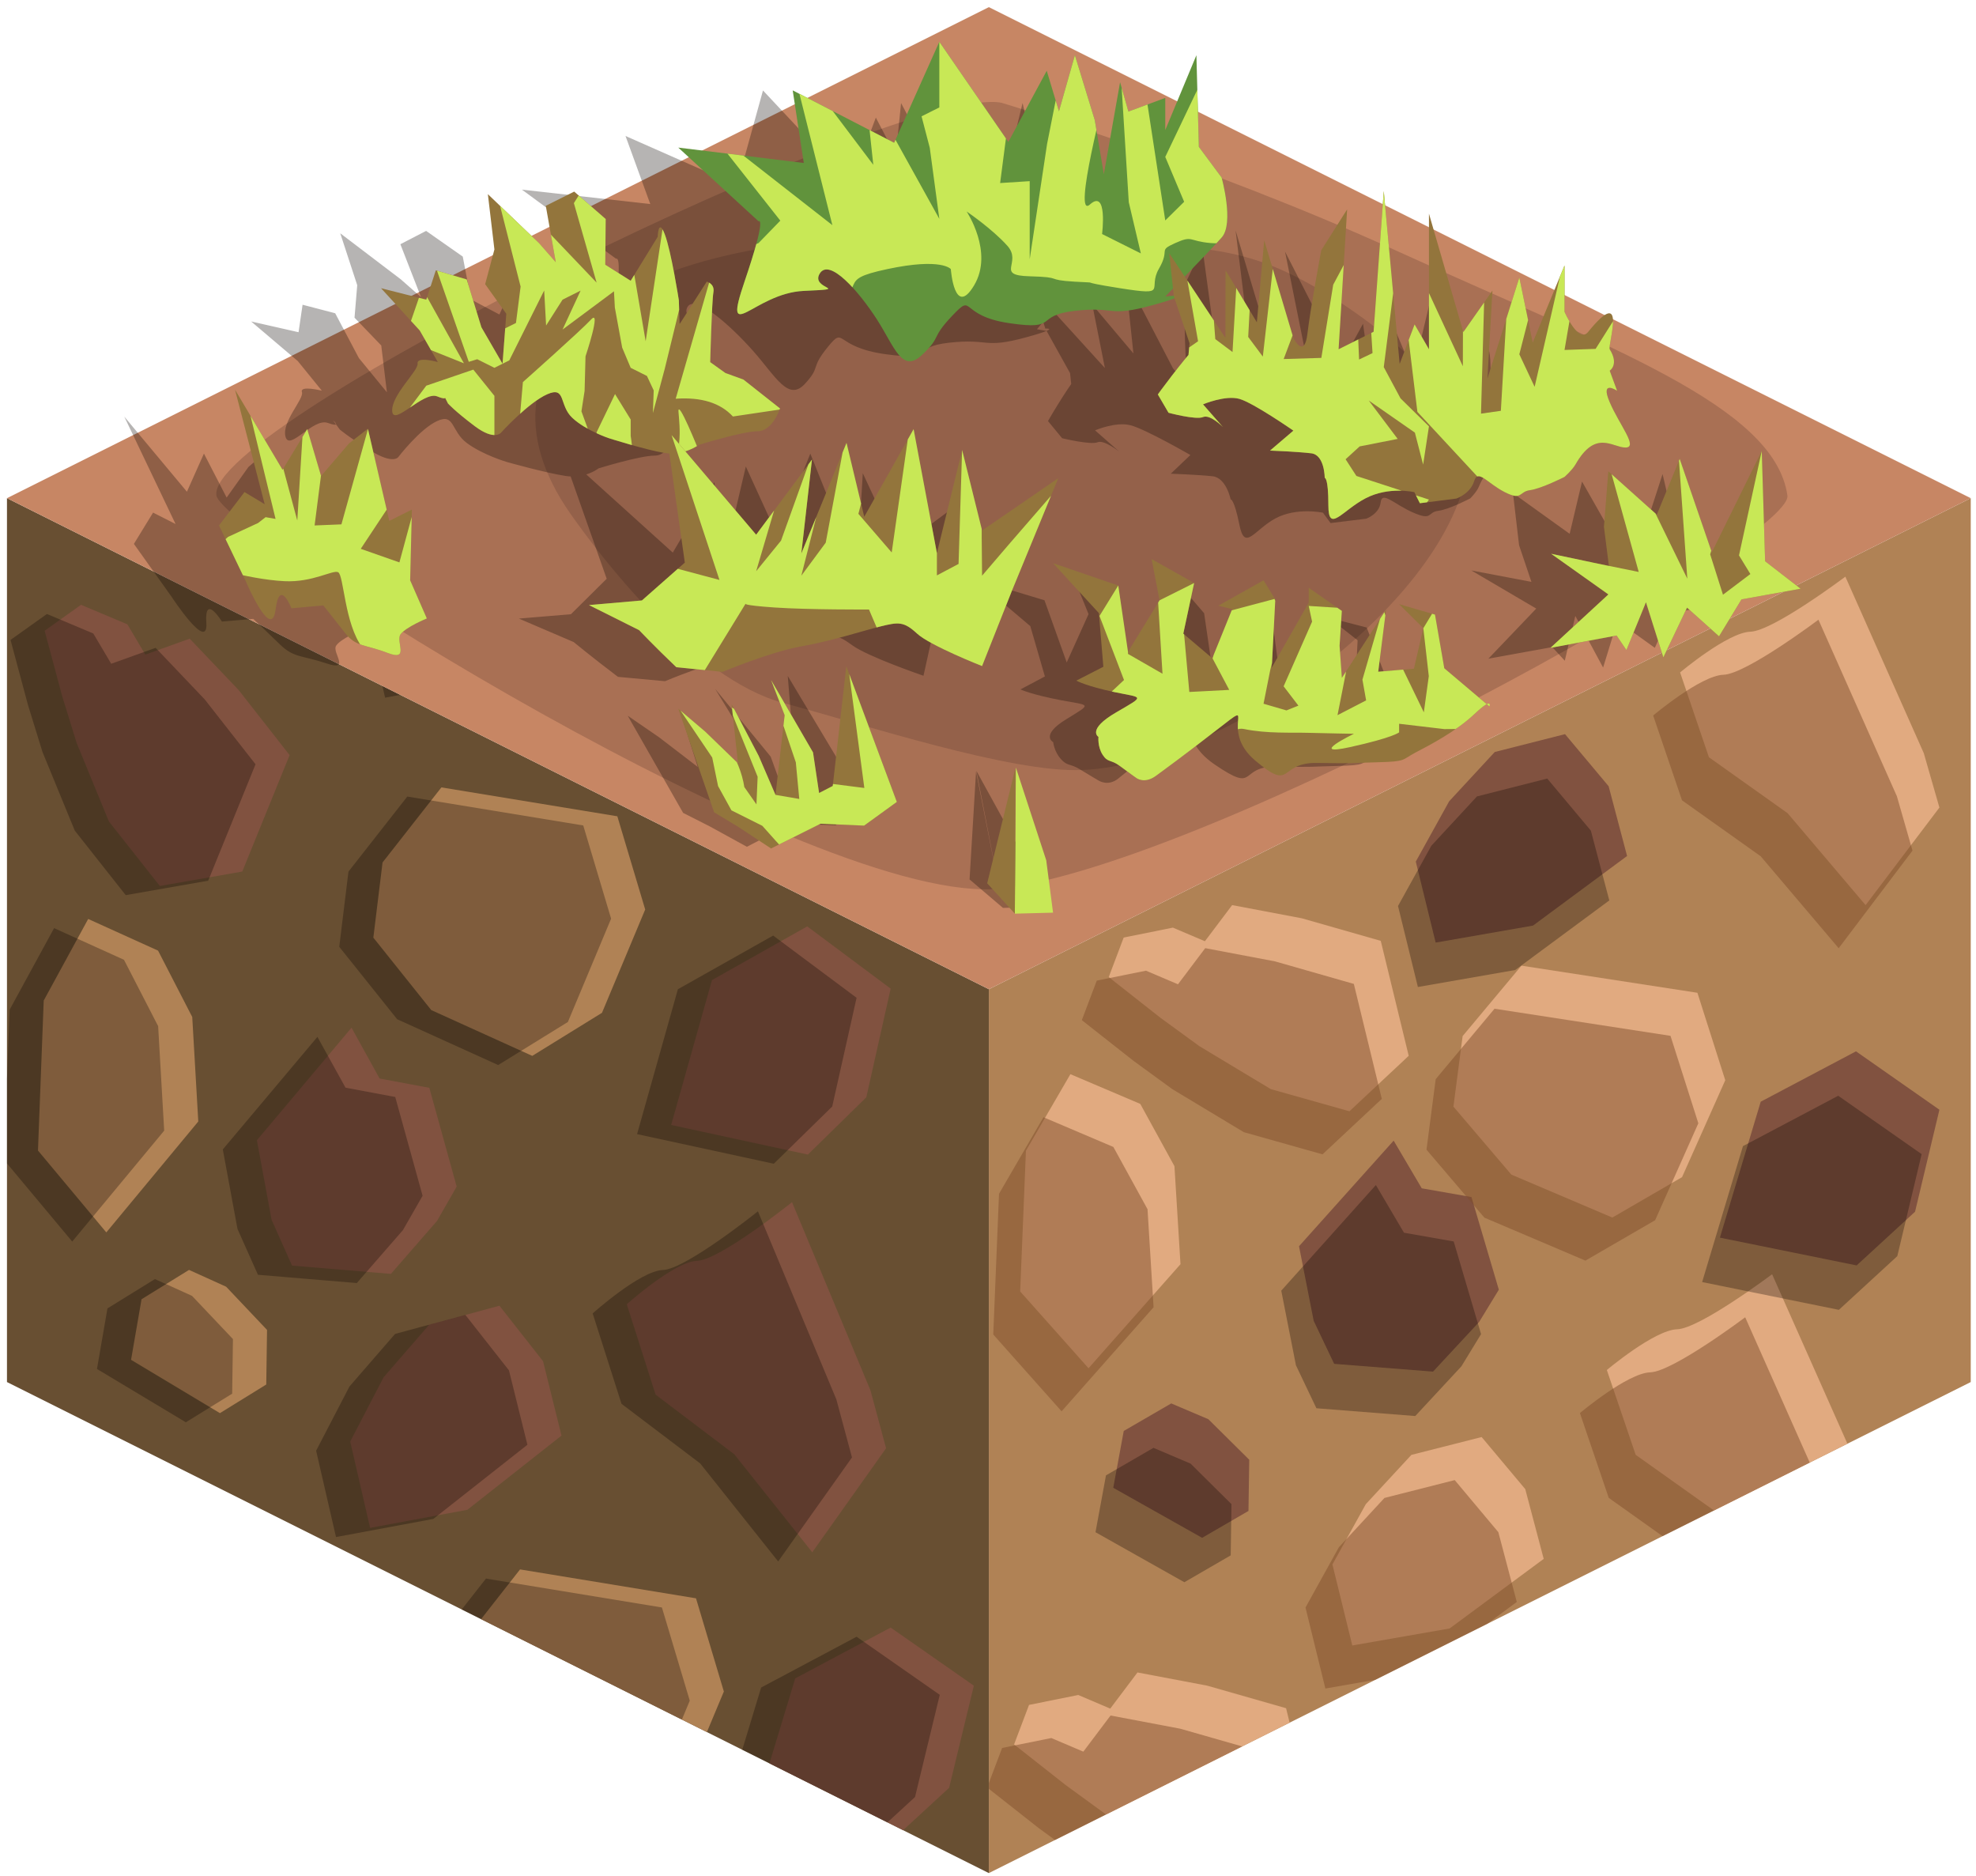 <?xml version="1.0" encoding="UTF-8" standalone="no"?><!DOCTYPE svg PUBLIC "-//W3C//DTD SVG 1.1//EN" "http://www.w3.org/Graphics/SVG/1.1/DTD/svg11.dtd"><svg width="100%" height="100%" viewBox="0 0 216 205" version="1.1" xmlns="http://www.w3.org/2000/svg" xmlns:xlink="http://www.w3.org/1999/xlink" xml:space="preserve" xmlns:serif="http://www.serif.com/" style="fill-rule:evenodd;clip-rule:evenodd;stroke-linejoin:round;stroke-miterlimit:1.414;"><g id="Dirt_Block17"><g><g><path d="M215.425,54.445l0,96.599l-107.332,53.665l0,-96.598l107.332,-53.666Z" style="fill:#b08255;"/><clipPath id="_clip1"><path d="M215.425,54.445l0,96.599l-107.332,53.665l0,-96.598l107.332,-53.666Z"/></clipPath><g clip-path="url(#_clip1)"><path d="M113.622,235.6l-7.471,-8.393l0.629,-15.381l4.861,-8.364l7.639,3.248l3.734,6.804l0.66,10.713l-10.052,11.373" style="fill:#e1aa80;"/><path d="M137.162,205.315l6.48,-6.062l-3.057,-12.564l-8.623,-2.464l-7.622,-1.443l-2.977,3.95l-3.5,-1.488l-5.378,1.085l-1.634,4.32l5.651,4.448l4.24,3.09l7.816,4.704l8.604,2.424Z" style="fill:#e1aa80;"/><path d="M174.149,211.621l7.62,-4.416l4.724,-10.593l-3.045,-9.557l-19.234,-2.964l-6.431,7.697l-1.006,7.709l6.329,7.427l11.043,4.697Z" style="fill:#e1aa80;"/><path d="M195.925,175.16l8.068,-10.664l-1.706,-5.942l-8.575,-19.295c0,0 -7.897,5.94 -10.383,6.017c-2.486,0.077 -7.683,4.452 -7.683,4.452l3.152,9.269l8.6,6.112l8.527,10.051Z" style="fill:#e1aa80;"/><path d="M147.822,179.832l10.639,-1.857l10.285,-7.605l-2.017,-7.626l-4.768,-5.691l-7.68,1.95l-4.984,5.388l-3.648,6.589l2.173,8.852" style="fill:#e1aa80;"/><path d="M206.634,207.347l-9.119,-6.382l-10.414,5.505l-4.462,14.856l14.946,3.036l6.387,-5.869l2.662,-11.146" style="fill:#e1aa80;"/><path d="M118.988,149.535l-7.471,-8.393l0.629,-15.381l4.861,-8.365l7.639,3.249l3.734,6.804l0.661,10.713l-10.053,11.373" style="fill:#e1aa80;"/><path d="M131.407,168.067l-9.714,-5.467l1.146,-6.211l5.191,-3.009l4.057,1.725l4.47,4.43l-0.085,5.596l-5.065,2.936Z" style="fill:#815240;"/><path d="M161.69,144.472l-5.042,5.43l-10.806,-0.848l-2.238,-4.699l-1.605,-8.155l10.344,-11.541l3.07,5.211l5.436,0.955l2.991,10.126l-2.15,3.521" style="fill:#815240;"/><path d="M147.509,121.452l6.48,-6.063l-3.056,-12.564l-8.623,-2.464l-7.623,-1.443l-2.976,3.95l-3.5,-1.488l-5.379,1.085l-1.634,4.32l5.651,4.448l4.24,3.091l7.817,4.703l8.603,2.425Z" style="fill:#e1aa80;"/><path d="M176.248,133.066l7.62,-4.416l4.724,-10.592l-3.045,-9.558l-19.234,-2.963l-6.431,7.697l-1.006,7.708l6.329,7.428l11.043,4.696Z" style="fill:#e1aa80;"/><path d="M203.932,98.923l8.069,-10.665l-1.707,-5.942l-8.575,-19.294c0,0 -7.896,5.94 -10.382,6.017c-2.486,0.076 -7.683,4.452 -7.683,4.452l3.152,9.269l8.599,6.112l8.527,10.051Z" style="fill:#e1aa80;"/><path d="M156.935,103.014l10.639,-1.857l10.285,-7.606l-2.017,-7.625l-4.768,-5.692l-7.679,1.95l-4.985,5.389l-3.648,6.588l2.173,8.853" style="fill:#815240;"/><path d="M212.001,121.282l-9.12,-6.382l-10.414,5.505l-4.461,14.856l14.945,3.036l6.387,-5.869l2.663,-11.146" style="fill:#815240;"/><path d="M129.464,172.921l-9.713,-5.466l1.145,-6.212l5.192,-3.008l4.056,1.725l4.47,4.429l-0.084,5.597l-5.066,2.935Zm30.283,-23.594l-5.042,5.43l-10.805,-0.849l-2.238,-4.698l-1.605,-8.155l10.343,-11.542l3.071,5.211l5.435,0.955l2.991,10.127l-2.15,3.521Zm50.311,-23.191l-2.662,11.147l-6.387,5.869l-14.946,-3.037l4.462,-14.855l10.414,-5.505l9.119,6.381Zm-55.066,-18.268l10.639,-1.857l10.285,-7.605l-2.016,-7.626l-4.769,-5.691l-7.679,1.95l-4.985,5.388l-3.648,6.589l2.173,8.852Z" style="fill:#0a0500;fill-opacity:0.3;"/><path d="M134.22,210.021l6.479,-6.062l-3.056,-12.564l-8.623,-2.464l-7.623,-1.443l-2.976,3.95l-3.5,-1.488l-5.379,1.085l-1.633,4.32l5.65,4.448l4.241,3.09l7.816,4.704l8.604,2.424Zm10.659,-25.483l10.639,-1.857l10.285,-7.605l-2.017,-7.626l-4.768,-5.691l-7.679,1.95l-4.985,5.388l-3.648,6.589l2.173,8.852Zm48.103,-4.672l8.069,-10.664l-1.707,-5.942l-8.575,-19.295c0,0 -7.897,5.94 -10.382,6.017c-2.486,0.077 -7.683,4.452 -7.683,4.452l3.152,9.269l8.599,6.112l8.527,10.051Zm-76.937,-25.625l-7.47,-8.393l0.629,-15.381l4.861,-8.364l7.639,3.248l3.734,6.804l0.66,10.713l-10.053,11.373Zm57.26,-16.469l7.62,-4.416l4.724,-10.592l-3.045,-9.558l-19.233,-2.963l-6.432,7.697l-1.006,7.708l6.329,7.428l11.043,4.696Zm-28.738,-11.614l6.48,-6.063l-3.057,-12.564l-8.623,-2.464l-7.622,-1.443l-2.977,3.95l-3.5,-1.488l-5.378,1.085l-1.634,4.32l5.651,4.448l4.24,3.091l7.816,4.703l8.604,2.425Zm56.422,-22.529l8.069,-10.665l-1.706,-5.942l-8.575,-19.294c0,0 -7.897,5.94 -10.383,6.017c-2.486,0.076 -7.683,4.452 -7.683,4.452l3.152,9.269l8.6,6.112l8.526,10.051Z" style="fill:#814f2c;fill-opacity:0.5;"/></g></g><path d="M0.762,54.445l107.331,53.666l0,96.598l-107.331,-53.665l0,-96.599" style="fill:#684f32;"/><clipPath id="_clip2"><path d="M0.762,54.445l107.331,53.666l0,96.598l-107.331,-53.665l0,-96.599"/></clipPath><g clip-path="url(#_clip2)"><path d="M6.255,226.422l-7.471,-8.946l0.629,-16.394l4.861,-8.915l7.639,3.462l3.734,7.253l0.66,11.418l-10.052,12.122" style="fill:#815240;"/><path d="M48.957,221.026l-5.043,5.788l-10.805,-0.905l-2.238,-5.008l-1.605,-8.692l10.343,-12.302l3.071,5.555l5.435,1.018l2.991,10.793l-2.149,3.753" style="fill:#815240;"/><path d="M29.795,194.143l6.48,-6.462l-3.057,-13.392l-8.623,-2.626l-7.622,-1.538l-2.977,4.21l-3.5,-1.586l-5.378,1.157l-1.634,4.604l5.651,4.741l4.24,3.294l7.817,5.014l8.603,2.584Z" style="fill:#815240;"/><path d="M66.782,200.863l7.62,-4.707l4.724,-11.29l-3.045,-10.187l-19.233,-3.158l-6.432,8.203l-1.006,8.217l6.329,7.917l11.043,5.005Z" style="fill:#b08255;"/><path d="M88.79,169.648l8.069,-11.367l-1.707,-6.333l-8.575,-20.565c0,0 -7.896,6.331 -10.382,6.412c-2.486,0.082 -7.683,4.746 -7.683,4.746l3.152,9.879l8.599,6.515l8.527,10.713Z" style="fill:#815240;"/><path d="M40.455,166.981l10.639,-1.979l10.285,-8.106l-2.017,-8.128l-4.768,-6.067l-7.68,2.079l-4.984,5.743l-3.648,7.023l2.173,9.435" style="fill:#815240;"/><path d="M106.454,184.226l-9.094,-6.35l-10.432,5.551l-4.516,14.885l14.93,2.979l6.408,-5.9l2.704,-11.165" style="fill:#815240;"/><path d="M11.621,134.688l-7.47,-8.946l0.628,-16.394l4.861,-8.915l7.639,3.462l3.735,7.252l0.66,11.419l-10.053,12.122" style="fill:#b08255;"/><path d="M24.04,154.441l-9.714,-5.827l1.146,-6.621l5.191,-3.206l4.057,1.838l4.47,4.721l-0.085,5.966l-5.065,3.129Z" style="fill:#b08255;"/><path d="M47.772,133.435l-5.042,5.788l-10.806,-0.905l-2.238,-5.008l-1.605,-8.692l10.344,-12.302l3.07,5.555l5.436,1.018l2.99,10.793l-2.149,3.753" style="fill:#815240;"/><path d="M17.47,96.829l9.013,-1.578l5.175,-12.725l-5.558,-7.096l-5.363,-5.631l-4.853,1.743l-1.958,-3.307l-5.07,-2.136l-3.978,2.835l1.911,7.125l1.585,5.13l3.528,8.589l5.568,7.051Z" style="fill:#815240;"/><path d="M58.183,115.396l7.621,-4.706l4.724,-11.29l-3.046,-10.188l-19.233,-3.158l-6.432,8.204l-1.006,8.216l6.329,7.917l11.043,5.005Z" style="fill:#b08255;"/><path d="M93.924,70.267l8.069,-11.367l-1.707,-6.333l-8.574,-20.565c0,0 -7.897,6.331 -10.383,6.413c-2.486,0.081 -7.683,4.745 -7.683,4.745l3.152,9.879l8.6,6.515l8.526,10.713Z" style="fill:#815240;"/><path d="M45.821,75.247l10.639,-1.979l10.285,-8.106l-2.016,-8.128l-4.769,-6.067l-7.679,2.079l-4.985,5.743l-3.648,7.022l2.173,9.436" style="fill:#815240;"/><path d="M97.36,108.047l-9.119,-6.802l-10.414,5.867l-4.461,15.835l14.945,3.236l6.387,-6.256l2.662,-11.88" style="fill:#815240;"/><path d="M14.947,247.177l-9.714,-5.827l1.146,-6.621l5.191,-3.206l4.057,1.838l4.47,4.721l-0.085,5.966l-5.065,3.129Zm30.283,-25.15l-5.042,5.789l-10.806,-0.905l-2.238,-5.008l-1.605,-8.692l10.344,-12.302l3.07,5.554l5.436,1.018l2.99,10.794l-2.149,3.752Zm-42.702,5.397l-7.471,-8.946l0.629,-16.394l4.861,-8.915l7.639,3.462l3.734,7.252l0.661,11.419l-10.053,12.122Zm100.199,-42.196l-2.704,11.165l-6.408,5.899l-14.93,-2.979l4.516,-14.884l10.433,-5.551l9.093,6.35Zm-39.672,16.637l7.621,-4.707l4.724,-11.29l-3.045,-10.187l-19.234,-3.159l-6.432,8.204l-1.006,8.216l6.329,7.918l11.043,5.005Zm-36.986,-6.72l6.479,-6.462l-3.056,-13.392l-8.623,-2.626l-7.623,-1.538l-2.976,4.21l-3.5,-1.586l-5.378,1.157l-1.634,4.604l5.651,4.741l4.24,3.294l7.816,5.014l8.604,2.584Zm58.994,-24.495l8.069,-11.367l-1.706,-6.333l-8.575,-20.566c0,0 -7.897,6.332 -10.383,6.413c-2.486,0.082 -7.683,4.746 -7.683,4.746l3.152,9.879l8.6,6.515l8.526,10.713Zm-48.335,-2.667l10.639,-1.979l10.285,-8.107l-2.017,-8.128l-4.768,-6.066l-7.679,2.079l-4.985,5.743l-3.648,7.022l2.173,9.436Zm-16.415,-12.541l-9.713,-5.826l1.146,-6.621l5.191,-3.206l4.056,1.838l4.471,4.721l-0.085,5.966l-5.066,3.128Zm23.732,-21.005l-5.042,5.788l-10.806,-0.905l-2.237,-5.008l-1.605,-8.692l10.343,-12.302l3.071,5.554l5.435,1.018l2.991,10.794l-2.15,3.753Zm-36.15,1.253l-7.471,-8.946l0.629,-16.394l4.861,-8.915l7.639,3.462l3.734,7.252l0.66,11.419l-10.052,12.122Zm85.739,-26.641l-2.663,11.88l-6.387,6.256l-14.945,-3.237l4.461,-15.834l10.414,-5.867l9.12,6.802Zm-39.177,7.349l7.62,-4.707l4.724,-11.29l-3.045,-10.187l-19.234,-3.158l-6.431,8.203l-1.006,8.217l6.329,7.917l11.043,5.005Zm-40.714,-18.568l9.014,-1.578l5.175,-12.724l-5.559,-7.096l-5.363,-5.631l-4.853,1.743l-1.957,-3.307l-5.07,-2.136l-3.979,2.835l1.911,7.124l1.585,5.131l3.529,8.589l5.567,7.05Zm28.352,-21.581l10.639,-1.979l10.285,-8.107l-2.017,-8.128l-4.768,-6.066l-7.68,2.078l-4.984,5.744l-3.648,7.022l2.173,9.436Zm48.103,-4.98l8.068,-11.367l-1.706,-6.333l-8.575,-20.566c0,0 -7.897,6.332 -10.383,6.413c-2.485,0.082 -7.683,4.746 -7.683,4.746l3.152,9.879l8.6,6.515l8.527,10.713Z" style="fill:#0a0500;fill-opacity:0.3;"/></g></g><path d="M215.425,54.445l-107.332,-53.665l-107.331,53.665l107.331,53.666l107.332,-53.666Z" style="fill:#c78664;"/><path d="M109.485,11.235c0,0 22.197,6.624 42.968,16.081c23.225,10.575 41.514,16.967 42.932,26.833c0.689,4.791 -63.107,40.333 -85.9,42.951c-20.083,2.306 -85.219,-38.894 -85.83,-42.951c-1.172,-7.792 74.91,-45.097 85.83,-42.914Z" style="fill:#815240;fill-opacity:0.429;"/><path d="M103.534,26.017c26.612,1.03 30.819,-0.225 41.015,5.822c7.746,4.594 16.418,12.433 15.956,18.382c-1.128,14.521 -25.736,33.177 -42.182,33.929c-7.737,0.354 -23.906,-4.985 -32.666,-7.315c-9.861,-2.622 -20.102,-16.125 -23.281,-20.659c-12.359,-17.627 5.936,-31.521 41.158,-30.159Z" style="fill:#815240;fill-opacity:0.5;"/><g id="GrassBlank04"><path d="M105.985,96.112l3.65,3.111l-2.942,-14.901l-0.708,11.79Zm5.98,-2.359l1.826,5.369l-4.156,0.101l-2.902,-14.971l5.232,9.501Zm-25.855,-19.882l8.319,13.904l-3.088,2.427l-4.798,-0.195l-4.901,2.537l-4.067,-2.232l-2.902,-1.472l-6.054,-10.617l3.415,2.346l4.234,3.248l-1.913,-6.056l4.024,5.295l2.642,3.995l-0.641,-8.162l-2.208,-3.602l6.076,7.413l1.5,4.161l1.349,-0.722l-0.987,-12.268Zm70.788,3.887c-0.219,0.114 -0.569,0.4 -1.128,1.001c-1.683,1.812 -4.257,3.187 -5.651,3.951c-1.394,0.764 -0.785,0.928 -3.91,0.999c-3.125,0.07 -2.295,0.147 -6.628,0.07c-4.333,-0.076 -1.992,3.055 -6.807,-0.229c-4.816,-3.284 -0.862,-6.568 -4.708,-3.284c-3.846,3.284 -4.7,3.895 -5.819,4.812c-1.119,0.916 -2.153,0.229 -2.153,0.229c0,0 -0.923,-0.535 -2.039,-1.222c-1.115,-0.688 -1.364,-0.306 -2.104,-1.146c-0.739,-0.84 -0.819,-1.825 -0.819,-1.825c0,0 -1.469,-0.735 1.423,-2.51c2.891,-1.775 2.627,-1.469 -0.591,-2.08c-3.219,-0.612 -4.416,-1.177 -4.416,-1.177l2.671,-1.42l-1.595,-5.499l-6.04,-5.117l7.589,2.291l2.431,6.797l2.387,-5.284l-1.718,-4.224l5.142,2.453l-0.142,5.186l3.681,2.525l1.159,-5.03l-1.583,-0.361l4.417,-2.597l1.677,1.952l1.021,6.984l2.702,-6.645l-0.307,-1.527l4.094,2.367l0.475,3.586l0.911,3.279l3.424,-6.998l0.422,6.37l3.839,-0.313l0.196,-4.147l-3.144,-2.464l4.136,1.069l2.125,5.499l5.38,3.679Zm0,0c0.44,-0.231 0.348,0.238 0.348,0.238l-0.348,-0.238Zm-120.169,-31.382c-0.043,0.076 -0.271,0.069 -0.9,-0.155c-1.627,-0.579 -4.189,3.149 -4.621,1.502c-0.432,-1.647 2.052,-4.116 1.796,-4.876c-0.257,-0.759 2.18,-0.147 2.18,-0.147l-2.629,-3.236l-5.101,-4.33l5.181,1.174l0.44,-3.003l3.565,0.93l2.59,4.898l3.064,3.742l-0.619,-5.121l-2.922,-3.034l0.296,-3.554l-1.856,-5.669l6.615,5.028l2.211,1.944l-2.253,-5.778l2.813,-1.456l4.007,2.808l0.895,4.683l3.111,1.647l2.045,-4.507c0,0 -0.337,-1.994 0.72,-0.26c1.056,1.733 2.9,6.761 2.9,6.761l0.574,2.447l2.093,-4.354c0,0 0.94,0.209 0.948,1.101c0.008,0.893 1.089,7.148 1.089,7.148l1.881,1.113l2.114,0.675l4.586,2.953c0,0 -0.312,2.333 -1.979,2.343c-1.668,0.01 -6.138,1.397 -6.138,1.397c0,0 -0.497,0.397 -1.34,0.659l9.457,8.543l4.552,-7.699l0.774,9.624l2.659,-11.335l3.46,7.57l3.59,-8.977l5.101,12.7l0.636,-10.556l3.838,8.241l7.25,-5.358l-2.742,11.521l-1.712,7.73c0,0 -6.093,-2.085 -7.788,-3.336c-1.694,-1.25 -2.269,-1.178 -4.109,-0.733c-1.84,0.445 -5.09,1.515 -8.268,2.049c-3.177,0.535 -8.087,2.614 -8.087,2.614l-5.145,-0.475c-2.826,-2.139 -4.839,-3.802 -4.839,-3.802l-5.991,-2.567l5.689,-0.475l3.91,-3.876l-3.941,-11.182c-0.166,-0.007 -0.336,-0.023 -0.511,-0.049c-2.129,-0.311 -6.441,-1.524 -6.441,-1.524c0,0 -2.654,-0.78 -4.395,-2.081c-1.741,-1.3 -1.317,-3.271 -3.219,-2.415c-1.902,0.855 -4.263,3.935 -4.263,3.935c0,0 -0.523,0.87 -3.016,-0.672c-2.492,-1.541 -3.389,-2.321 -3.389,-2.321l-0.416,-0.567c0.068,-0.12 -0.33,-0.449 -0.33,-0.449l0.33,0.449Zm135.472,20.94l3.037,5.643l1.566,-5.093l4.088,2.936l1.691,-3.782l6.238,-1.092l-4.44,-2.815l-2.643,-11.298l-3.368,10.384l-5.436,-9.568l-1.353,5.711l-6.195,-4.45l0.666,5.692l1.35,4.01l-6.564,-1.247l7.094,4.166l-5.233,5.476l6.981,-1.267l1.37,1.489l1.151,-4.895Zm-155.468,-11.294l2.457,1.247l-5.603,-11.733l6.846,8.205l1.859,-4.169l2.482,4.809l2.38,-3.342l1.76,-1.509l4.242,9.444l2.236,-1.159l1.269,7.25l2.61,3.909c0,0 -2.092,0.875 -2.54,1.612c-0.448,0.738 1.626,2.816 -1.049,1.917c-2.674,-0.899 -3.559,-0.588 -5.074,-2.064c-1.516,-1.475 -2.924,-2.8 -2.924,-2.8l-3.427,0.293c0,0 -1.931,-3.153 -1.703,0.146c0.227,3.299 -3.803,-2.863 -3.803,-2.863l-4.115,-5.771l2.097,-3.422Zm96.618,-20.038c0,0 3.675,-0.458 -1.116,0.863c-4.792,1.321 -4.004,0.118 -8.468,0.605c-4.463,0.486 -1.178,2.041 -6.929,1.263c-5.75,-0.777 -4.396,-3.191 -6.363,-0.777c-1.967,2.414 -0.687,2.069 -2.501,4.024c-1.814,1.954 -3.176,-0.818 -5.669,-3.628c-2.493,-2.81 -6.467,-6.354 -7.201,-4.697c-0.734,1.657 4.027,1.542 -1.384,1.772c-5.412,0.23 -7.766,5.843 -6.663,-0.988c1.103,-6.83 0.289,-6.14 0.289,-6.14l-10.298,-7.555l14.034,1.576l-2.706,-7.439l12.169,5.37l2.857,-10.347l9.608,10.261l2.729,-7.294l2.174,4.161l0.585,-5.749l3.507,6.645l2.109,5.542l-0.121,-9.427l1.515,3.012l3.748,-1.403l0.663,3.293l1.86,-7.667l2.156,9.387l3.123,3.15c0,0 2.325,4.667 1.252,6.127c-0.597,0.812 -2.062,2.593 -3.246,4.015l5.714,6.284l-1.378,-6.933l4.495,5.337l-0.887,-8.407l5.206,10.024c0,0 1.647,2.227 1.443,-0.449c-0.203,-2.677 -0.206,-8.553 -0.206,-8.553l1.984,-4.182l1.95,14.332l3.466,-1.794l-1.789,-14.416l5.301,17.711l0.819,-4.05l2.082,2.549l-2.796,-13.894l6.199,12.132l2.327,-4.248l1.267,9.007l1.403,-10.344l2.803,6.661l1.888,-7.899l0.954,4.743c0,0 2.178,3.29 2.988,2.073c3.356,-5.041 2.405,1.4 2.725,1.769c1.371,1.583 0.441,2.193 0.441,2.193l1.223,2.059c0,0 -2.139,-1.196 -0.572,1.175c1.567,2.371 4.087,4.647 2.653,4.641c-1.435,-0.006 -3.641,-1.888 -5.117,1.746c-0.223,0.55 -0.936,1.265 -0.936,1.265c0,0 -2.304,1.209 -3.503,1.359c-1.2,0.15 -0.606,1.115 -2.714,0.201c-2.108,-0.913 -3.42,-2.422 -3.575,-1.128c-0.155,1.293 -1.584,1.787 -1.584,1.787l-3.894,0.476l-0.831,-1.132c0,0 -2.897,-0.624 -5.21,0.631c-2.314,1.256 -3.331,3.627 -3.917,0.717c-0.586,-2.911 -0.965,-2.808 -0.965,-2.808c0,0 -0.47,-2.355 -1.973,-2.522c-1.502,-0.167 -4.568,-0.28 -4.568,-0.28l2.143,-2.043c0,0 -4.934,-2.845 -6.557,-3.255c-1.623,-0.41 -3.864,0.56 -3.864,0.56l2.642,2.324c0,0 -1.66,-1.332 -2.38,-1.02c-0.719,0.313 -3.86,-0.441 -3.86,-0.441l-1.545,-1.874c0,0 0.263,-0.498 1.131,-1.899c0.867,-1.401 1.405,-2.155 1.405,-2.155l-0.124,-1.186l-2.568,-4.616l-1.052,-0.183Zm0.683,-0.812c-0.415,0.494 -0.683,0.812 -0.683,0.812c0,0 0.522,-0.065 0.916,-0.076l-0.233,-0.736Z" style="fill:#0a0500;fill-opacity:0.3;"/><path d="M179.922,65.822l1.901,6.018l2.591,-5.431l3.497,3.131l2.453,-4.034l6.458,-1.165l-3.875,-3.002l-0.368,-12.05l-5.459,11.075l-3.509,-10.205l-2.503,6.091l-5.3,-4.746l-0.479,6.071l0.543,4.277l-6.313,-1.33l6.256,4.443l-6.335,5.841l7.235,-1.351l1.071,1.588l2.136,-5.221" style="fill:#93753c;"/><clipPath id="_clip3"><path d="M179.922,65.822l1.901,6.018l2.591,-5.431l3.497,3.131l2.453,-4.034l6.458,-1.165l-3.875,-3.002l-0.368,-12.05l-5.459,11.075l-3.509,-10.205l-2.503,6.091l-5.3,-4.746l-0.479,6.071l0.543,4.277l-6.313,-1.33l6.256,4.443l-6.335,5.841l7.235,-1.351l1.071,1.588l2.136,-5.221"/></clipPath><g clip-path="url(#_clip3)"><path d="M192.579,49.289l-2.485,11.412l1.243,2.034l-2.995,2.261l-1.399,-4.408l1.897,-6.533l-4.187,-4.743l-1.227,-0.477l1.017,14.409l-3.487,-7.144l-1.315,-5.004l-3.673,0l3.164,11.413l-5.102,-1.04l-3.729,-4.981l-3.116,1.558l2.511,2.825l-0.346,13.076l7.714,-2.349l2.746,3.229l2.572,-1.749l0.883,-2.053l7.784,-1.047l6.909,-5.792l-3.965,-11.734l-1.414,-3.163" style="fill:#c8e856;"/></g><path d="M26.727,53.776l2.206,1.33l-3.242,-12.514l5.195,8.751l2.698,-4.447l1.514,5.13l3.052,-3.565l2.064,-1.609l2.341,10.073l2.469,-1.236l-0.189,7.732l1.823,4.169c0,0 -2.268,0.933 -2.864,1.72c-0.596,0.786 1.059,3.003 -1.435,2.044c-2.493,-0.959 -3.44,-0.627 -4.659,-2.201c-1.219,-1.574 -2.36,-2.987 -2.36,-2.987l-3.486,0.313c0,0 -1.296,-3.363 -1.733,0.156c-0.436,3.518 -3.226,-3.054 -3.226,-3.054l-2.954,-6.155l2.786,-3.65Z" style="fill:#93753c;"/><clipPath id="_clip4"><path d="M26.727,53.776l2.206,1.33l-3.242,-12.514l5.195,8.751l2.698,-4.447l1.514,5.13l3.052,-3.565l2.064,-1.609l2.341,10.073l2.469,-1.236l-0.189,7.732l1.823,4.169c0,0 -2.268,0.933 -2.864,1.72c-0.596,0.786 1.059,3.003 -1.435,2.044c-2.493,-0.959 -3.44,-0.627 -4.659,-2.201c-1.219,-1.574 -2.36,-2.987 -2.36,-2.987l-3.486,0.313c0,0 -1.296,-3.363 -1.733,0.156c-0.436,3.518 -3.226,-3.054 -3.226,-3.054l-2.954,-6.155l2.786,-3.65Z"/></clipPath><g clip-path="url(#_clip4)"><path d="M45.791,53.593l-2.131,7.872l-4.226,-1.484l4.095,-6.185l-3.078,-7.716l-3.13,11.227l-2.932,0.12l0.707,-5.517l-1.843,-7.264l-0.756,12.24l-1.619,-6.004l-1.299,-3.371l-3.055,-5.617l3.598,14.818l-1.087,-0.191l-0.816,0.635l-3.289,1.521l-3.249,2.897c0,0 5.245,1.735 9.413,1.943c3.091,0.154 5.297,-1.27 5.871,-0.977c0.623,0.318 0.688,5.656 2.654,8.241c2.281,3 6.452,3.281 6.452,3.281l1.85,-9.025l-2.13,-11.444" style="fill:#c8e856;"/></g><path d="M82.922,24.188l-8.777,-8.057l13.717,1.681l-1.21,-7.935l11.088,5.728l4.94,-11.036l7.543,10.944l4.197,-7.78l1.337,4.438l1.741,-6.131l2.17,7.087l0.994,5.911l1.776,-10.055l0.909,3.213l4.03,-1.496l0,3.512l3.404,-8.178l0.266,10.013l2.49,3.359c0,0 1.385,4.977 0.018,6.535c-1.367,1.558 -6.178,6.463 -6.178,6.463c0,0 3.768,-0.489 -1.29,0.92c-5.057,1.409 -4.027,0.127 -8.589,0.645c-4.561,0.519 -1.589,2.177 -7.183,1.348c-5.594,-0.829 -3.755,-3.404 -6.207,-0.829c-2.452,2.575 -1.104,2.207 -3.311,4.292c-2.207,2.084 -3.011,-0.872 -4.939,-3.869c-1.928,-2.998 -5.188,-6.778 -6.255,-5.01c-1.068,1.767 3.716,1.644 -1.741,1.89c-5.458,0.245 -8.942,6.232 -6.464,-1.054c2.477,-7.285 1.524,-6.549 1.524,-6.549Z" style="fill:#61933c;"/><clipPath id="_clip5"><path d="M82.922,24.188l-8.777,-8.057l13.717,1.681l-1.21,-7.935l11.088,5.728l4.94,-11.036l7.543,10.944l4.197,-7.78l1.337,4.438l1.741,-6.131l2.17,7.087l0.994,5.911l1.776,-10.055l0.909,3.213l4.03,-1.496l0,3.512l3.404,-8.178l0.266,10.013l2.49,3.359c0,0 1.385,4.977 0.018,6.535c-1.367,1.558 -6.178,6.463 -6.178,6.463c0,0 3.768,-0.489 -1.29,0.92c-5.057,1.409 -4.027,0.127 -8.589,0.645c-4.561,0.519 -1.589,2.177 -7.183,1.348c-5.594,-0.829 -3.755,-3.404 -6.207,-0.829c-2.452,2.575 -1.104,2.207 -3.311,4.292c-2.207,2.084 -3.011,-0.872 -4.939,-3.869c-1.928,-2.998 -5.188,-6.778 -6.255,-5.01c-1.068,1.767 3.716,1.644 -1.741,1.89c-5.458,0.245 -8.942,6.232 -6.464,-1.054c2.477,-7.285 1.524,-6.549 1.524,-6.549Z"/></clipPath><g clip-path="url(#_clip5)"><path d="M132.317,6.802l-4.94,10.348l2.064,4.904l-2.064,2.037l-2.252,-14.691l-2.687,-2.598l0.95,15.294l1.32,5.599l-4.238,-2.119c0,0 0.633,-4.993 -1.329,-3.227c-1.962,1.765 1.766,-12.459 1.766,-12.459l-4.278,-5.123l-2.17,10.964l-1.9,12.602l0,-8.535l-3.233,0.207l1.613,-12.393l-8.259,-5.749l0,9.879l-1.943,0.971l0.899,3.446l1.044,7.759l-8.161,-14.714l0.942,8.807l-5.989,-7.934l-2.433,-1.216l3.948,15.744l-13.825,-10.804l8.136,10.313l-2.376,2.446c0,0 -8.317,3.833 -6.159,5.5c2.159,1.668 -1.004,5.737 -1.004,5.737c0,0 4.787,-1.001 7.163,-1.358c2.376,-0.357 1.658,2.648 7.069,-1.405c5.411,-4.053 0.999,-4.343 6.982,-5.62c5.982,-1.278 6.963,-0.002 6.963,-0.002c0,0 0.393,5.395 2.551,1.765c2.158,-3.629 -0.824,-8.064 -0.824,-8.064c0,0 2.786,1.884 4.453,3.748c1.668,1.864 -1.393,3.237 2.443,3.335c3.836,0.099 1.531,0.393 4.939,0.589c3.409,0.196 -0.494,-0.14 4.94,0.715c5.434,0.855 2.949,0.103 4.241,-2.121c1.291,-2.224 -0.18,-1.929 1.782,-2.812c1.961,-0.883 1.434,-0.21 3.856,-0.007c2.422,0.203 4.808,-0.728 4.939,-2.469c0.131,-1.742 0,-7.726 0,-7.726l-4.939,-9.563Z" style="fill:#c8e856;"/></g><g><path d="M111.046,83.885l3.32,10.133l0.745,5.726l-4.176,0.109l0.111,-15.968Z" style="fill:#c8e856;"/><path d="M107.911,96.535l3.024,3.318l0.057,-15.893l-3.081,12.575Z" style="fill:#93753c;"/></g><path d="M92.512,72.813l5.521,14.829l-3.577,2.589l-4.758,-0.207l-5.412,2.706l-3.617,-2.382l-2.607,-1.569l-3.917,-11.324l2.943,2.502l3.581,3.464l-0.695,-6.459l2.959,5.647l1.838,4.261l1.001,-8.704l-1.483,-3.843l4.584,7.907l0.663,4.438l1.494,-0.77l1.482,-13.085Z" style="fill:#93753c;"/><clipPath id="_clip6"><path d="M92.512,72.813l5.521,14.829l-3.577,2.589l-4.758,-0.207l-5.412,2.706l-3.617,-2.382l-2.607,-1.569l-3.917,-11.324l2.943,2.502l3.581,3.464l-0.695,-6.459l2.959,5.647l1.838,4.261l1.001,-8.704l-1.483,-3.843l4.584,7.907l0.663,4.438l1.494,-0.77l1.482,-13.085Z"/></clipPath><g clip-path="url(#_clip6)"><path d="M92.444,70.728l2.038,15.388l-4.036,-0.511l-1.573,-11.763l-4.995,0.275l3.114,9.196l0.379,4.004l-2.6,-0.447l-1.446,-7.481l-3.654,-2.275l3.148,7.779l-0.13,3.018l-1.325,-1.892c-0.236,-1.536 -0.866,-3.103 -1.892,-4.704l-6.096,-5.156l4.478,6.634l0.639,3.114l1.462,2.657l3.377,1.689l1.439,1.611c0,0 2.329,2.651 3.52,2.76c1.191,0.108 6.494,-0.054 7.739,-0.541c1.245,-0.488 6.085,-3.579 6.085,-3.579l-2.93,-10.841l-6.741,-8.935Z" style="fill:#c8e856;"/></g><path d="M156.202,23.353l3.758,12.94l3.181,-4.531l-0.545,9.607l3.485,-11.033l1.462,7.105l3.477,-8.425l0,5.058c0,0 1.516,3.51 2.571,2.212c4.37,-5.377 2.123,1.492 2.369,1.886c1.052,1.688 0,2.34 0,2.34l0.808,2.195c0,0 -1.898,-1.276 -0.808,1.253c1.089,2.529 3.152,4.957 1.718,4.95c-1.433,-0.007 -3.26,-2.014 -5.468,1.863c-0.334,0.586 -1.19,1.349 -1.19,1.349c0,0 -2.547,1.289 -3.777,1.449c-1.229,0.161 -0.83,1.189 -2.754,0.215c-1.924,-0.974 -2.932,-2.583 -3.348,-1.204c-0.415,1.38 -1.943,1.906 -1.943,1.906l-3.99,0.508l-0.604,-1.207c0,0 -2.771,-0.666 -5.337,0.673c-2.566,1.339 -4.061,3.868 -4.061,0.764c0,-3.104 -0.399,-2.994 -0.399,-2.994c0,0 0.003,-2.512 -1.466,-2.691c-1.469,-0.178 -4.512,-0.298 -4.512,-0.298l2.554,-2.179c0,0 -4.362,-3.034 -5.902,-3.471c-1.541,-0.437 -3.977,0.597 -3.977,0.597l2.175,2.478c0,0 -1.392,-1.421 -2.175,-1.087c-0.782,0.334 -3.771,-0.471 -3.771,-0.471l-1.168,-1.999c0,0 0.363,-0.53 1.513,-2.025c1.149,-1.494 1.839,-2.299 1.839,-2.299l0.115,-1.264l-1.72,-5.164l-0.504,-4.688l6.144,9.255l0.016,-7.395l3.421,5.692l0.805,-8.966l3.189,10.691c0,0 1.199,2.375 1.534,-0.479c0.335,-2.855 1.514,-9.122 1.514,-9.122l2.826,-4.461l-0.934,15.286l3.827,-1.914l1.112,-15.374l1.737,18.889l1.634,-4.32l1.569,2.719l0,-14.819Z" style="fill:#93753c;"/><clipPath id="_clip7"><path d="M156.202,23.353l3.758,12.94l3.181,-4.531l-0.545,9.607l3.485,-11.033l1.462,7.105l3.477,-8.425l0,5.058c0,0 1.516,3.51 2.571,2.212c4.37,-5.377 2.123,1.492 2.369,1.886c1.052,1.688 0,2.34 0,2.34l0.808,2.195c0,0 -1.898,-1.276 -0.808,1.253c1.089,2.529 3.152,4.957 1.718,4.95c-1.433,-0.007 -3.26,-2.014 -5.468,1.863c-0.334,0.586 -1.19,1.349 -1.19,1.349c0,0 -2.547,1.289 -3.777,1.449c-1.229,0.161 -0.83,1.189 -2.754,0.215c-1.924,-0.974 -2.932,-2.583 -3.348,-1.204c-0.415,1.38 -1.943,1.906 -1.943,1.906l-3.99,0.508l-0.604,-1.207c0,0 -2.771,-0.666 -5.337,0.673c-2.566,1.339 -4.061,3.868 -4.061,0.764c0,-3.104 -0.399,-2.994 -0.399,-2.994c0,0 0.003,-2.512 -1.466,-2.691c-1.469,-0.178 -4.512,-0.298 -4.512,-0.298l2.554,-2.179c0,0 -4.362,-3.034 -5.902,-3.471c-1.541,-0.437 -3.977,0.597 -3.977,0.597l2.175,2.478c0,0 -1.392,-1.421 -2.175,-1.087c-0.782,0.334 -3.771,-0.471 -3.771,-0.471l-1.168,-1.999c0,0 0.363,-0.53 1.513,-2.025c1.149,-1.494 1.839,-2.299 1.839,-2.299l0.115,-1.264l-1.72,-5.164l-0.504,-4.688l6.144,9.255l0.016,-7.395l3.421,5.692l0.805,-8.966l3.189,10.691c0,0 1.199,2.375 1.534,-0.479c0.335,-2.855 1.514,-9.122 1.514,-9.122l2.826,-4.461l-0.934,15.286l3.827,-1.914l1.112,-15.374l1.737,18.889l1.634,-4.32l1.569,2.719l0,-14.819Z"/></clipPath><g clip-path="url(#_clip7)"><path d="M178.208,32.108l-3.788,6.02l-3.4,0.118l1.634,-9.535l-1.634,-0.648l-3.267,14.212l-1.672,-3.558l2.218,-8.652l-3.295,-1.234l-0.943,16.066l-2.17,0.309l0.389,-13.874l-2.339,-2.621l-0.035,11.313l-7.558,-16.316l2.59,21.307l11.143,12.007l13.742,-7.04l-1.615,-17.874Z" style="fill:#c8e856;"/><path d="M148.031,26.82l-2.295,4.296l-1.298,7.998l-4.117,0.125l1.062,-2.826l1.233,-8.416l-3.06,-2.355l-1.514,13.329l-1.598,-2.146l0.465,-8.765l-1.624,0.812l-0.556,9.601l-1.883,-1.412l-0.835,-10.985l-2.579,2.509l1.53,8.711l-2.571,1.789l-7.836,5.96c0,0 10.18,5.066 11.559,5.78c1.379,0.715 8.148,6.836 8.148,6.836l12.124,2.176l3.816,-5.236l-7.932,-2.584l-1.18,-1.824l1.536,-1.405l4.156,-0.82l-3.162,-4.197l5.043,3.51l0.902,3.494l0.637,-4.179l-3.109,-3.061l-1.831,-3.413l1.537,-12.066l0.426,-8.154l-2.479,0.723l-1.151,10.971l0.438,6.995l-1.469,0.701l-0.533,-12.472Z" style="fill:#c8e856;"/></g><path d="M54.045,27.265l-0.715,-6.046l5.603,5.363l1.819,2.073l-1.09,-6.162l3.106,-1.554l3.442,2.996l-0.048,4.995l2.78,1.756l2.953,-4.807c0,0 0.064,-2.127 0.771,-0.278c0.708,1.849 1.54,7.212 1.54,7.212l0.082,2.61l2.969,-4.644c0,0 0.898,0.223 0.726,1.174c-0.171,0.952 -0.349,7.624 -0.349,7.624l1.657,1.187l1.978,0.72l3.992,3.15c0,0 -0.781,2.487 -2.451,2.498c-1.67,0.011 -6.419,1.49 -6.419,1.49c0,0 -1.658,1.219 -3.725,0.887c-2.066,-0.332 -6.134,-1.626 -6.134,-1.626c0,0 -2.496,-0.832 -3.975,-2.219c-1.48,-1.387 -0.66,-3.489 -2.734,-2.577c-2.074,0.913 -5.054,4.198 -5.054,4.198c0,0 -0.698,0.928 -2.881,-0.716c-2.183,-1.645 -2.922,-2.477 -2.922,-2.477l-0.542,-1.083c0,0 0.882,0.932 -0.629,0.314c-1.51,-0.618 -4.822,3.358 -4.923,1.601c-0.101,-1.756 2.88,-4.39 2.777,-5.2c-0.104,-0.809 2.21,-0.157 2.21,-0.157l-1.978,-3.451l-4.229,-4.618l4.944,1.252l1.044,-3.203l3.378,0.992l1.604,5.224l2.311,3.991l0.412,-5.462l-2.311,-3.236l1.011,-3.791Z" style="fill:#93753c;"/><clipPath id="_clip8"><path d="M54.045,27.265l-0.715,-6.046l5.603,5.363l1.819,2.073l-1.09,-6.162l3.106,-1.554l3.442,2.996l-0.048,4.995l2.78,1.756l2.953,-4.807c0,0 0.064,-2.127 0.771,-0.278c0.708,1.849 1.54,7.212 1.54,7.212l0.082,2.61l2.969,-4.644c0,0 0.898,0.223 0.726,1.174c-0.171,0.952 -0.349,7.624 -0.349,7.624l1.657,1.187l1.978,0.72l3.992,3.15c0,0 -0.781,2.487 -2.451,2.498c-1.67,0.011 -6.419,1.49 -6.419,1.49c0,0 -1.658,1.219 -3.725,0.887c-2.066,-0.332 -6.134,-1.626 -6.134,-1.626c0,0 -2.496,-0.832 -3.975,-2.219c-1.48,-1.387 -0.66,-3.489 -2.734,-2.577c-2.074,0.913 -5.054,4.198 -5.054,4.198c0,0 -0.698,0.928 -2.881,-0.716c-2.183,-1.645 -2.922,-2.477 -2.922,-2.477l-0.542,-1.083c0,0 0.882,0.932 -0.629,0.314c-1.51,-0.618 -4.822,3.358 -4.923,1.601c-0.101,-1.756 2.88,-4.39 2.777,-5.2c-0.104,-0.809 2.21,-0.157 2.21,-0.157l-1.978,-3.451l-4.229,-4.618l4.944,1.252l1.044,-3.203l3.378,0.992l1.604,5.224l2.311,3.991l0.412,-5.462l-2.311,-3.236l1.011,-3.791Z"/></clipPath><g clip-path="url(#_clip8)"><path d="M77.845,29.752l-3.983,13.824c2.798,-0.191 4.885,0.454 6.253,1.943l5.331,-0.793l-1.607,4.914l-7.448,-0.37c0,0 -2.353,-5.883 -2.223,-4.236c0.13,1.647 0.565,4.975 -1.502,6.732c-2.066,1.757 -4.18,0.69 -3.724,-0.395c0.456,-1.084 0,-3.724 0,-3.724l0,-1.798l-1.712,-2.782l-2.012,4.169l0,2.273l-1.66,-4.554l0.345,-2.237l0.101,-3.775c0,0 1.759,-5.265 0.618,-4.033c-1.141,1.231 -7.462,6.846 -7.462,6.846l-0.394,4.53l-2.721,4.278l0,-7.304l-2.306,-2.866l-5.143,1.757l-4.564,6.102l-0.93,-1.583l1.77,-5.629l3.28,-9.53l4.561,8.193l1.455,-0.444l1.877,0.938l1.628,-0.814l3.812,-7.639l0.211,3.83l1.798,-2.825l1.971,-0.986l-1.971,4.254l5.621,-4.182l0.096,1.779l0.801,4.375l0.93,2.208l1.775,0.888l0.741,1.579l-0.086,2.473l1.294,-4.836l1.582,-6.481l1.16,-3.042l-2.742,-7.34l-2.087,13.854l-1.637,-9.565l-0.93,-4.068l-3.493,-4.295l-1.786,2.832l2.485,8.691l-6.785,-7.117l-1.886,-2.053l-2.502,-1.664l2.864,11.264l-0.507,3.978l-2.357,1.178l0,-2.219l-3.724,-6.255l-2.541,1.617l3.464,9.925l-0.531,0.162l-18.28,-7.321l16.492,27.601l41.076,-1.808l1.287,-11.495l-13.443,-16.929Z" style="fill:#c8e856;"/></g><path d="M74.859,61.487l-2.082,-14.683l9.879,11.633l6.102,-8.211l-1.163,10.264l4.94,-12.089l1.937,8.074l5.396,-9.575l2.546,13.546l2.76,-11.259l2.179,8.789l8.328,-5.715l-5.06,12.288l-3.268,8.245c0,0 -5.673,-2.224 -7.116,-3.558c-1.443,-1.333 -2.032,-1.257 -3.961,-0.782c-1.93,0.475 -5.396,1.615 -8.681,2.186c-3.285,0.57 -8.613,2.787 -8.613,2.787l-5.05,-0.506c0,0 2.395,2.28 0,0c-2.395,-2.281 -4.074,-4.056 -4.074,-4.056l-5.474,-2.737l5.785,-0.506l4.69,-4.135Z" style="fill:#93753c;"/><clipPath id="_clip9"><path d="M74.859,61.487l-2.082,-14.683l9.879,11.633l6.102,-8.211l-1.163,10.264l4.94,-12.089l1.937,8.074l5.396,-9.575l2.546,13.546l2.76,-11.259l2.179,8.789l8.328,-5.715l-5.06,12.288l-3.268,8.245c0,0 -5.673,-2.224 -7.116,-3.558c-1.443,-1.333 -2.032,-1.257 -3.961,-0.782c-1.93,0.475 -5.396,1.615 -8.681,2.186c-3.285,0.57 -8.613,2.787 -8.613,2.787l-5.05,-0.506c0,0 2.395,2.28 0,0c-2.395,-2.281 -4.074,-4.056 -4.074,-4.056l-5.474,-2.737l5.785,-0.506l4.69,-4.135Z"/></clipPath><g clip-path="url(#_clip9)"><path d="M117.232,51.48l-6.916,7.977l-2.963,3.458c0,0 -0.108,-8.128 0,-8.128c0.108,0 -2.118,-7.749 -2.118,-7.749l-0.453,14.592l-2.368,1.255l0,-8.782l-2.653,-9.802l-2.287,16.075l-3.641,-4.221l2.264,-8.747l-3.562,-0.262l-2.274,12.163l-2.666,3.606l2.876,-11.316l-1.413,-2.771l-3.682,10.258l-2.72,3.342l3.057,-10.333l-12.936,-6.468l5.868,17.753l-7.653,-2.042l-14.509,4.626l8.329,10.257l10.278,0.2l6.423,-10.464c0,0 -0.595,0.176 3.154,0.434c3.749,0.257 10.324,0.222 10.324,0.222l0.874,2.046l7.464,6.147l12.012,-1.066l1.891,-22.26Z" style="fill:#c8e856;"/></g><path d="M115.111,61.55l7.128,2.443l1.063,7.25l3.451,-5.635l-0.868,-4.506l4.648,2.616l-1.185,5.532l3.172,2.692l2.171,-5.364l-1.51,-0.385l4.939,-2.77l1.284,2.082l-0.384,7.449l4.04,-7.087l0,-1.629l3.617,2.525l-0.246,3.824l0.251,3.497l4.832,-7.463l-0.859,6.794l3.901,-0.334l1.031,-4.424l-2.648,-2.627l3.921,1.14l1.018,5.865l4.94,4.177c0,0 0.418,-1.118 -1.63,0.815c-2.047,1.933 -4.898,3.399 -6.446,4.213c-1.548,0.815 -0.972,0.99 -4.111,1.066c-3.139,0.075 -2.325,0.156 -6.642,0.075c-4.317,-0.082 -2.607,3.258 -6.761,-0.244c-4.155,-3.503 0.46,-7.006 -4.047,-3.503c-4.507,3.503 -5.484,4.154 -6.787,5.132c-1.304,0.977 -2.2,0.244 -2.2,0.244c0,0 -0.815,-0.57 -1.792,-1.303c-0.978,-0.733 -1.303,-0.326 -1.874,-1.222c-0.57,-0.896 -0.452,-1.946 -0.452,-1.946c0,0 -1.32,-0.785 1.928,-2.678c3.249,-1.893 2.923,-1.567 -0.172,-2.219c-3.096,-0.652 -4.179,-1.254 -4.179,-1.254l2.957,-1.515l-0.489,-5.866l-5.01,-5.457Z" style="fill:#93753c;"/><clipPath id="_clip10"><path d="M115.111,61.55l7.128,2.443l1.063,7.25l3.451,-5.635l-0.868,-4.506l4.648,2.616l-1.185,5.532l3.172,2.692l2.171,-5.364l-1.51,-0.385l4.939,-2.77l1.284,2.082l-0.384,7.449l4.04,-7.087l0,-1.629l3.617,2.525l-0.246,3.824l0.251,3.497l4.832,-7.463l-0.859,6.794l3.901,-0.334l1.031,-4.424l-2.648,-2.627l3.921,1.14l1.018,5.865l4.94,4.177c0,0 0.418,-1.118 -1.63,0.815c-2.047,1.933 -4.898,3.399 -6.446,4.213c-1.548,0.815 -0.972,0.99 -4.111,1.066c-3.139,0.075 -2.325,0.156 -6.642,0.075c-4.317,-0.082 -2.607,3.258 -6.761,-0.244c-4.155,-3.503 0.46,-7.006 -4.047,-3.503c-4.507,3.503 -5.484,4.154 -6.787,5.132c-1.304,0.977 -2.2,0.244 -2.2,0.244c0,0 -0.815,-0.57 -1.792,-1.303c-0.978,-0.733 -1.303,-0.326 -1.874,-1.222c-0.57,-0.896 -0.452,-1.946 -0.452,-1.946c0,0 -1.32,-0.785 1.928,-2.678c3.249,-1.893 2.923,-1.567 -0.172,-2.219c-3.096,-0.652 -4.179,-1.254 -4.179,-1.254l2.957,-1.515l-0.489,-5.866l-5.01,-5.457Z"/></clipPath><g clip-path="url(#_clip10)"><path d="M157.878,64.864l-2.291,3.793l0.597,5.238l-0.543,3.953l-2.702,-5.575l-1.745,-5.812l-2.265,7.817l0.404,2.267l-3.128,1.616l0.886,-4.484l0.908,-7.142l-4.939,-0.313l0.367,1.716l-3.111,7.069l1.614,2.111l-1.304,0.522l-2.506,-0.73l0.735,-3.698l1.406,-5.478l-0.948,-2.274l-5.091,1.353l-1.676,5.142l1.824,3.443l-4.363,0.227l-0.581,-6.414l2.82,-6.35l-5.658,2.83l0.486,7.941l-3.772,-2.168l0,-6.858l-1.027,-0.678l-2.086,3.389l2.678,7.001l-1.374,1.288c0,0 -4.971,7.805 -4.649,8.256c0.322,0.451 -0.1,4.3 3.891,4.513c3.99,0.213 9.456,-1.335 10.659,-2.177c1.204,-0.842 2.09,-7.046 4.592,-6.525c2.503,0.521 5.232,0.365 7.074,0.417c1.841,0.052 4.939,0.104 4.939,0.104c0,0 -5.183,2.503 -0.439,1.46c4.745,-1.043 5.379,-1.616 5.379,-1.616l0,-0.939l4.939,0.583l7.617,-0.061l-0.057,-6.038l-7.56,-8.719" style="fill:#c8e856;"/></g></g></g></svg>